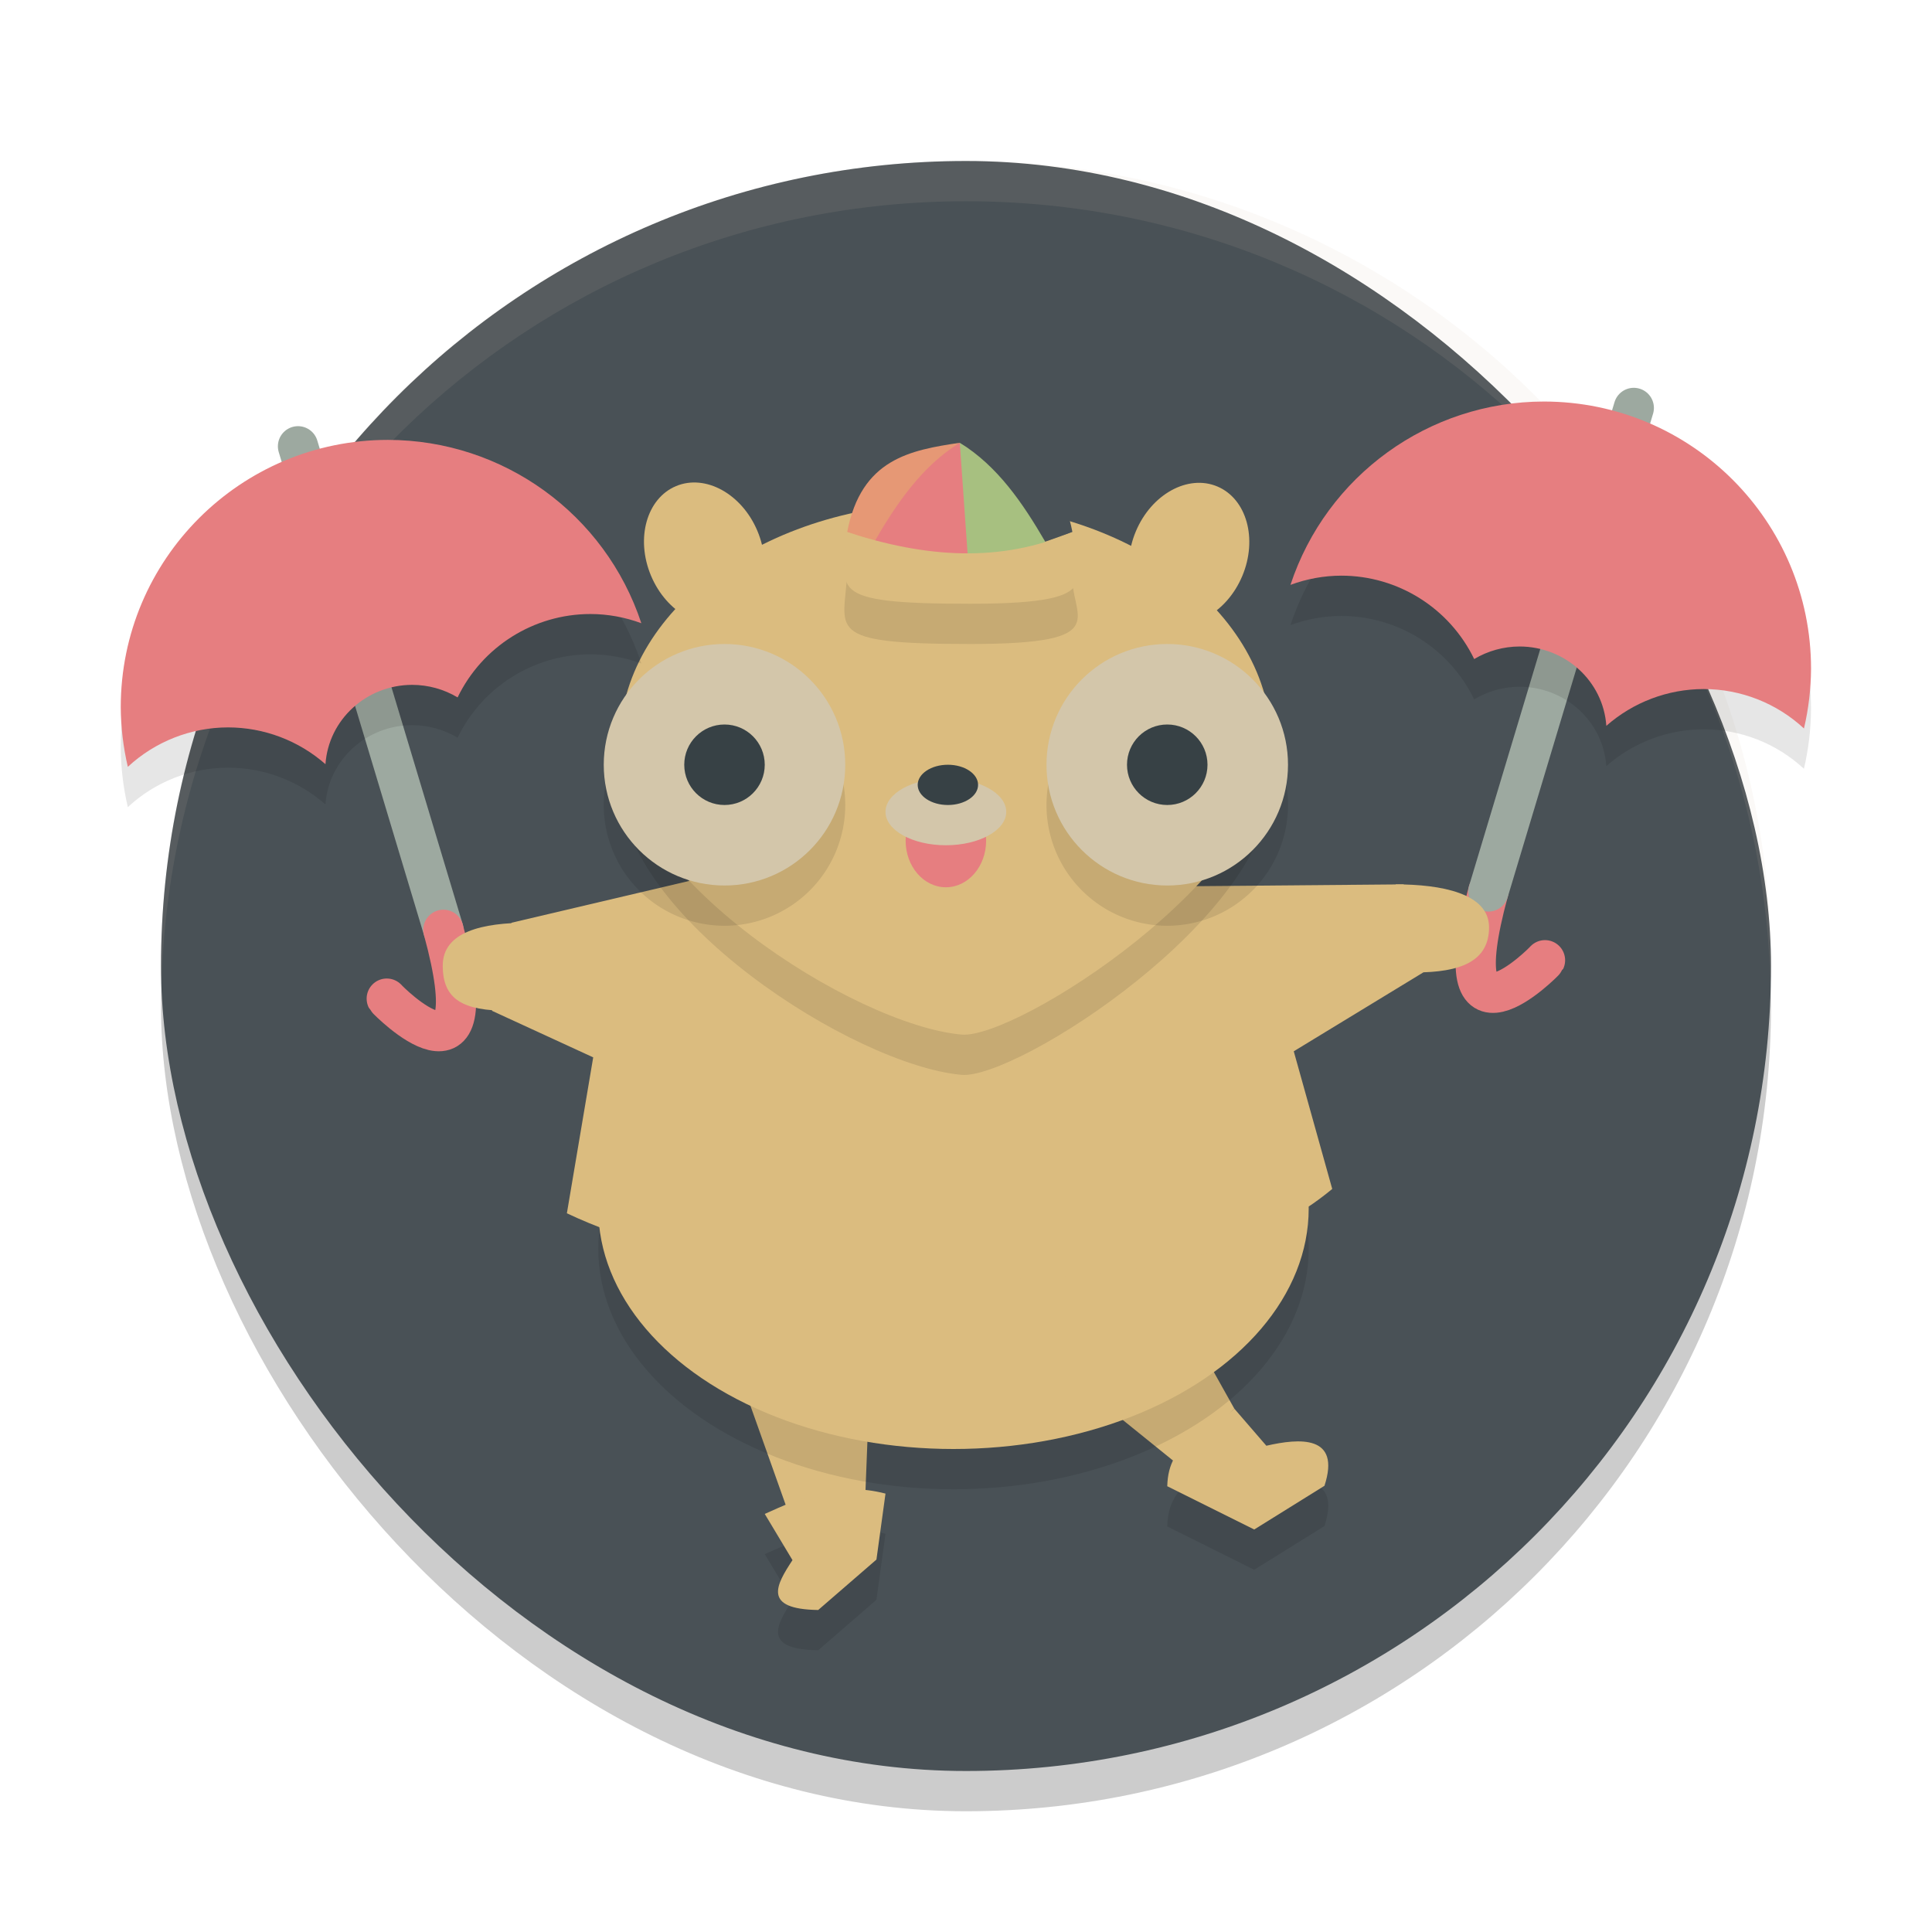<svg xmlns="http://www.w3.org/2000/svg" width="48" height="48" version="1">
 <rect style="opacity:0.2" width="40" height="40" x="4" y="5" rx="20" ry="20"/>
 <rect style="fill:#495156" width="40" height="40" x="4" y="4" rx="20" ry="20"/>
 <path style="fill:none;stroke:#9da9a0;stroke-width:1px;stroke-linecap:round;stroke-linejoin:round" d="m 7.404,11.088 3.612,12.013"/>
 <path style="fill:#dbbc7f" d="M 17.986,33.074 21.613,34.212 21.5,37.108 19.6,37.613 Z"/>
 <path style="fill:#dbbc7f" d="M 25.564,33.395 29.252,32.471 30.668,35 l -1.356,1.423 z"/>
 <ellipse style="opacity:0.1" cx="23.689" cy="31.028" rx="8.825" ry="5.972"/>
 <path style="opacity:0.1" d="M 30.668 36 C 29.92 36.708 29.029 36.77 29 37.924 L 31.16 39 L 32.906 37.914 C 33.322 36.643 32.28 36.732 31.461 36.92 L 30.668 36 z M 21.166 38 C 20.372 38.002 19.684 38.303 19 38.613 L 19.689 39.76 C 19.282 40.38 18.938 40.979 20.328 41 L 21.775 39.746 L 22 38.107 C 21.708 38.031 21.431 37.999 21.166 38 z"/>
 <path style="fill:#dbbc7f" d="M 30.668,35 C 29.921,35.708 29.029,35.771 29,36.925 L 31.161,38 32.906,36.914 c 0.415,-1.271 -0.626,-1.182 -1.444,-0.995 z"/>
 <ellipse style="fill:#dbbc7f" cx="23.689" cy="30.028" rx="8.825" ry="5.972"/>
 <path style="fill:none;stroke:#e67e80;stroke-width:1px;stroke-linecap:round;stroke-linejoin:round" d="M 11.016,23.101 C 12.209,27.468 9.62,24.833 9.609,24.811"/>
 <path style="fill:#dbbc7f" d="m 12.635,25.113 c -1.129,0 -1.635,-0.276 -1.635,-1.122 0,-0.846 0.992,-1.066 2.121,-1.066 z"/>
 <path style="fill:#dbbc7f" d="m 14.738,26.27 -2.515,-1.157 0.486,-2.188 4.903,-1.154 6.331,3.5 -0.905,6.382 c -3.03,-0.048 -6.055,-0.147 -8.954,-1.509 z"/>
 <path style="fill:none;stroke:#e67e80;stroke-width:1px;stroke-linecap:round;stroke-linejoin:round" d="m 36.978,22.147 c -1.193,4.368 1.396,1.733 1.407,1.71"/>
 <path style="fill:none;stroke:#9da9a0;stroke-width:1px;stroke-linecap:round;stroke-linejoin:round" d="m 40.591,10.135 -3.612,12.013"/>
 <path style="fill:#dbbc7f" d="m 35.16,24.16 c 1.129,0 1.835,-0.276 1.835,-1.122 0,-0.846 -1.192,-1.066 -2.32,-1.066 z"/>
 <path style="fill:#dbbc7f" d="m 32.143,26.119 3.217,-1.959 -0.486,-2.188 -5.806,0.05 -5.124,3.248 0.101,6.533 c 3.03,-0.048 6.558,-0.197 9.054,-2.264 z"/>
 <ellipse style="fill:#dbbc7f" cx="-32.566" cy="1.25" rx="1.434" ry="1.811" transform="matrix(-0.922,-0.387,-0.387,0.922,0,0)"/>
 <ellipse style="fill:#dbbc7f" cx="10.82" cy="19.443" rx="1.434" ry="1.811" transform="rotate(-22.746)"/>
 <path fill="#d3c6aa" style="opacity:0.1" d="m24 4c-11.08 0-20 8.92-20 20 0 0.168 0.008 0.333 0.012 0.5 0.265-10.846 9.076-19.5 19.988-19.5s19.724 8.654 19.988 19.5c0.004-0.167 0.012-0.332 0.012-0.5 0-11.08-8.92-20-20-20z"/>
 <path style="opacity:0.1" d="m 31.586,19.471 c 0,3.298 -6.344,7.354 -7.697,7.233 -2.658,-0.238 -8.494,-3.935 -8.494,-7.233 0,-3.298 3.625,-5.972 8.096,-5.972 4.471,0 8.096,2.674 8.096,5.972 z"/>
 <path style="fill:#dbbc7f" d="m 31.586,18.471 c 0,3.298 -6.344,7.354 -7.697,7.233 -2.658,-0.238 -8.494,-3.935 -8.494,-7.233 0,-3.298 3.625,-5.972 8.096,-5.972 4.471,0 8.096,2.674 8.096,5.972 z"/>
 <path style="opacity:0.1" d="m 21.048,14.218 c 1.926,0.631 3.795,0.779 5.596,0 C 26.551,15.312 27.809,16 24.102,16 20.394,16 20.989,15.646 21.048,14.218 Z"/>
 <path style="fill:#a7c080" d="m 23.846,11 c 1.192,0.578 1.69,1.502 2.123,2.459 -0.485,0.886 -1.256,0.984 -2.316,0.289 z"/>
 <path style="fill:#495156" d="m 23.846,11 c 1.231,0.185 2.447,0.399 2.798,2.218 l -0.675,0.241 C 25.412,12.502 24.785,11.578 23.846,11 Z"/>
 <path style="fill:#e67e80" d="m 23.846,11 c -1.192,0.578 -1.69,1.502 -2.123,2.459 0.678,1.225 1.498,0.746 2.316,0.289 z"/>
 <path style="fill:#e69875" d="m 23.846,11 c -1.231,0.185 -2.447,0.399 -2.798,2.218 l 0.675,0.241 C 22.28,12.502 22.908,11.578 23.846,11 Z"/>
 <path style="fill:#dbbc7f" d="m 21.048,13.218 c 1.926,0.631 3.795,0.779 5.596,0 C 26.551,14.312 27.809,15 24.102,15 20.394,15 20.989,14.646 21.048,13.218 Z"/>
 <ellipse style="fill:#e67e80" cx="23.5" cy="20.887" rx="1" ry="1.157"/>
 <ellipse style="fill:#d3c6aa" cx="23.5" cy="20.17" rx="1.5" ry=".83"/>
 <ellipse style="fill:#374145" cx="23.55" cy="19.5" rx=".75" ry=".5"/>
 <path style="fill:#dbbc7f" d="m 19,37.613 c 0.913,-0.413 1.831,-0.81 3,-0.505 L 21.775,38.747 20.328,40 c -1.39,-0.021 -1.047,-0.619 -0.639,-1.239 z"/>
 <path style="opacity:0.1" d="M 38.355 10.977 C 35.495 10.98 32.959 12.816 32.061 15.531 C 32.465 15.381 32.893 15.304 33.324 15.303 C 34.731 15.304 36.012 16.109 36.625 17.375 C 36.964 17.172 37.354 17.063 37.752 17.062 C 38.889 17.063 39.832 17.925 39.908 19.033 C 40.577 18.445 41.437 18.12 42.328 18.119 C 43.252 18.121 44.141 18.471 44.818 19.1 C 44.932 18.614 44.991 18.116 44.994 17.617 C 44.995 13.95 42.022 10.977 38.355 10.977 z M 9.639 11.93 C 5.972 11.93 3 14.903 3 18.57 C 3.003 19.069 3.062 19.567 3.176 20.053 C 3.853 19.424 4.742 19.074 5.666 19.072 C 6.557 19.073 7.417 19.398 8.086 19.986 C 8.162 18.878 9.105 18.017 10.242 18.016 C 10.64 18.017 11.03 18.125 11.369 18.328 C 11.982 17.062 13.264 16.258 14.67 16.256 C 15.101 16.257 15.529 16.335 15.934 16.484 C 15.035 13.769 12.499 11.934 9.639 11.93 z"/>
 <path style="fill:#e67e80" d="M 9.639,10.929 C 5.972,10.93 3,13.903 3,17.57 c 0.003,0.499 0.062,0.996 0.176,1.482 0.677,-0.628 1.566,-0.979 2.49,-0.98 0.891,0.001 1.751,0.326 2.42,0.914 0.076,-1.108 1.019,-1.97 2.156,-1.971 0.398,9.3e-4 0.788,0.109 1.127,0.312 0.613,-1.266 1.894,-2.071 3.301,-2.072 0.431,0.001 0.859,0.079 1.264,0.229 -0.898,-2.716 -3.435,-4.551 -6.295,-4.555 z"/>
 <path style="opacity:0.1" d="M 18 17 A 3 3 0 0 0 15 20 A 3 3 0 0 0 18 23 A 3 3 0 0 0 21 20 A 3 3 0 0 0 18 17 z M 29 17 A 3 3 0 0 0 26 20 A 3 3 0 0 0 29 23 A 3 3 0 0 0 32 20 A 3 3 0 0 0 29 17 z"/>
 <circle style="fill:#d3c6aa" cx="18" cy="19" r="3"/>
 <circle style="fill:#374145" cx="18" cy="19" r="1"/>
 <circle style="fill:#d3c6aa" cx="29" cy="19" r="3"/>
 <circle style="fill:#374145" cx="29" cy="19" r="1"/>
 <path style="fill:#e67e80" d="m 38.356,9.976 c 3.667,6.45e-4 6.639,2.974 6.639,6.641 -0.003,0.499 -0.062,0.996 -0.176,1.482 -0.677,-0.628 -1.566,-0.979 -2.49,-0.98 -0.891,0.001 -1.751,0.326 -2.42,0.914 -0.076,-1.108 -1.019,-1.97 -2.156,-1.971 -0.398,9.3e-4 -0.788,0.109 -1.127,0.312 -0.613,-1.266 -1.894,-2.071 -3.301,-2.072 -0.431,0.001 -0.859,0.079 -1.264,0.229 0.898,-2.716 3.435,-4.551 6.295,-4.555 z"/>
</svg>
